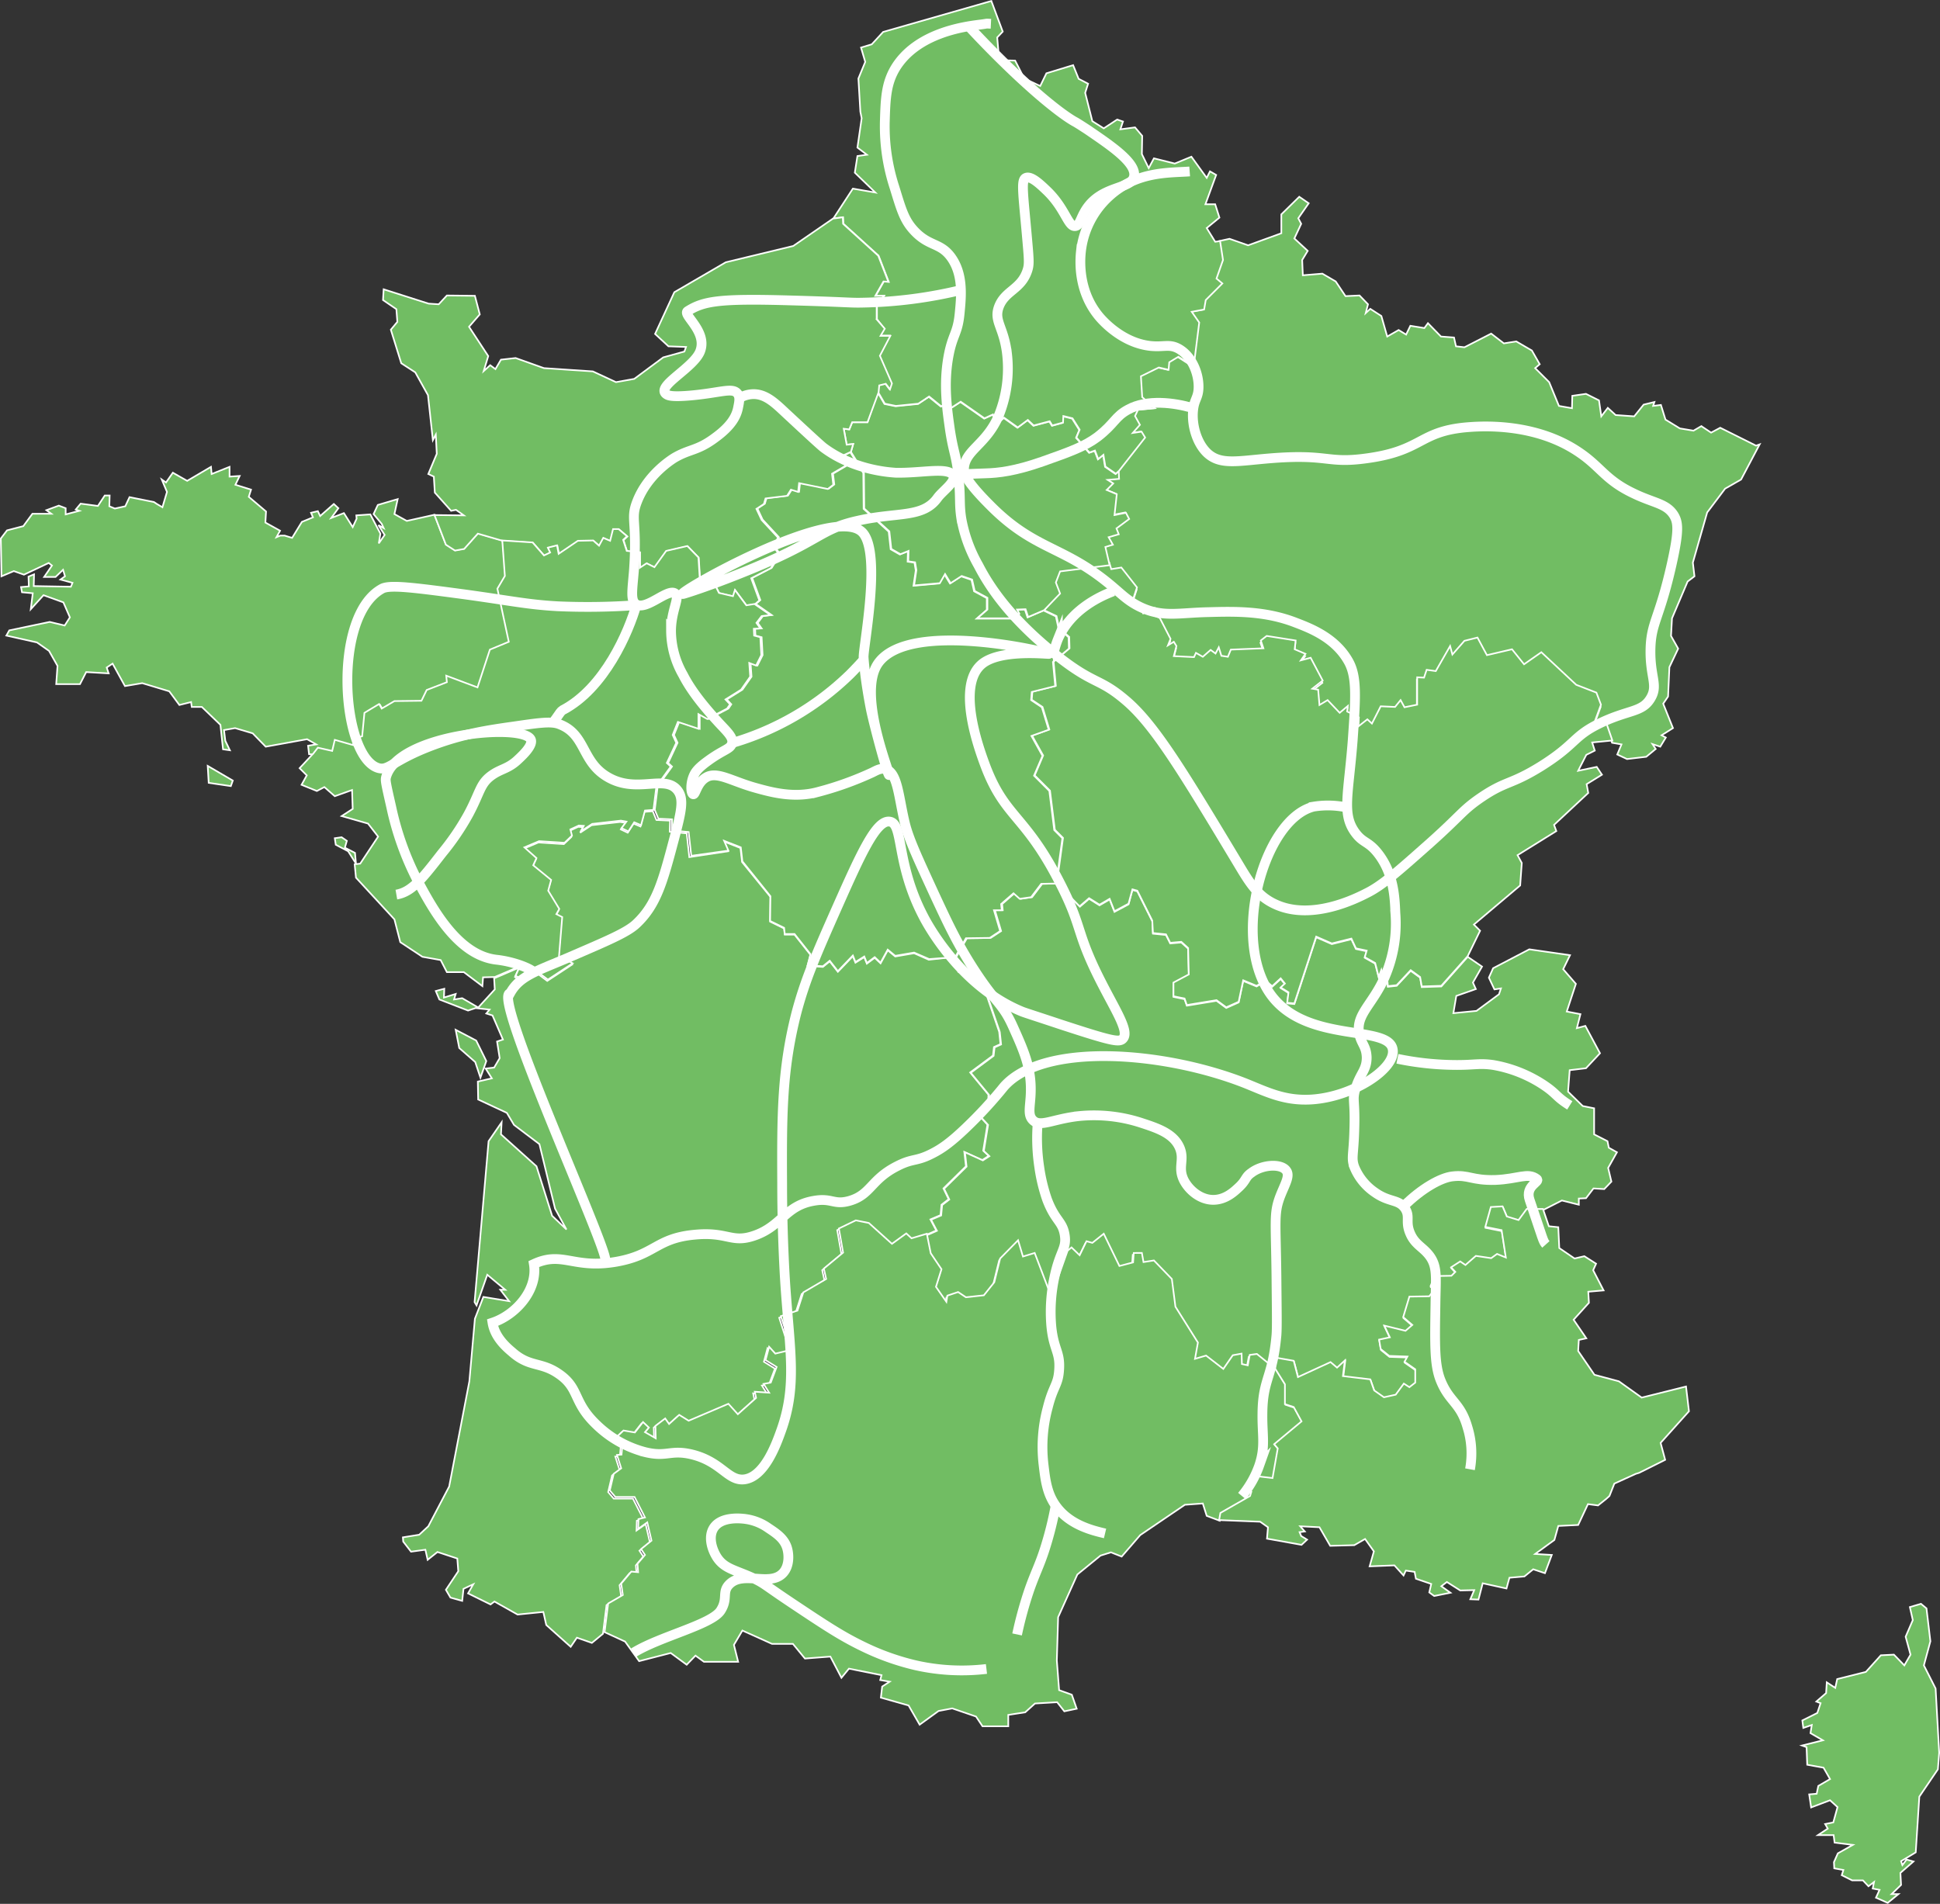 <svg id="Calque_1" data-name="Calque 1" xmlns="http://www.w3.org/2000/svg" viewBox="0 0 595.4 584.4"><rect x="0" y="0" width="595.4" height="584.4" fill="#333333" stroke="none"/><defs><style>.cls-1{fill:#71bd63;stroke-width:0.5px;}.cls-1,.cls-2{stroke:#fff;}.cls-2,.cls-3{fill:none;}.cls-2{stroke-miterlimit:10;stroke-width:3px;}</style></defs><title>france2016Low (2)</title><path id="FR-A" class="cls-1" d="M544.5,131l-2.8,1.5-3-2-2.4,1.4-4.2-.7-4.4-2.7-1.4-4.5-2.4.3.4-1.2-3.3.8-2.9,3.6-5.7-.4-2.4-2.2-2,2.6-.7-4.9-4-2-4.2.6L499,125l-4-.7-3-7.3-4.3-4.3,1.4-1.2-2.4-4.2-4.8-2.8-3.8.6-3.9-3-8.2,4.2-2.6-.3-.6-2.7-4-.3-4-4.1-1.1,1.5-4.3-.7-1.3,2.7-2.3-1.4-3.5,2-1.8-6.3-3.4-2.2-1.4,1.3.7-2.7-2.6-2.7-4.3.2-3-4.5-4.1-2.4-6,.5-.2-4.7,1.7-2.8-4.1-3.8,2.1-4.5-.9-1.7,3.2-4.6-2.9-2-5.5,5.4v5.8L399.6,75l-5.7-2-3.2.7h0l.9,5.8-2,5.7,1.8,1.5-5.1,5.1-.5,2.9-3.8.7,2.3,3.3-1.7,13.5-4.7-3-2.8,1.7-.2,2.3-3-.7-5.5,2.7.4,6.4,3.9,3.4-5.2.5-.9,1.9,1.5,2.7-2.2,2.5,2.7-.4,1.1,1.8-8,10.2h0l.1,2.4-3.5.3L358,148l-2,2,3.1,1.3-.7,6.4,3.5-.7,1,1.9-3.9,2.9.7,1.8-3.1.9,1.3,2.3-2.3.7,1.3,5.6h0l.6,2,3.1-.5,4.8,6.1-1.7,5.2,2.1-.3,1.5,3.1,3.4-1.6-.4,2.1,2.1.9,3.3,6.4-.8,2,1.8-1.1.8,1.3-.8,3.1,6.2.3.6-1.3,2.1,1.2,2.4-2.1,1.5,1.1,1-1.9.8,2.6,2,.3.9-2.2,10-.4-.8-2.4,1.8-1.4,8.9,1.4-.3,2.7,3.3,1.4-1.4,2,3-.8,3.7,7-3.2,2.5,1.8.3.4,4.7,2.5-1.5,3.7,3.9,2.5-2.1-.2,1.7,3.6,1.8-.2,2.8,2.8-2.2,1.4,1.3,2.7-5.3,4.4.2,1.7-2.1,1.2,2.2,3.9-.8v-8.4l2.1.1.8-2.4,2.8.4,4.4-7.7.7,2.6,3.7-4.2,4-1,2.9,5.4h0l7.7-1.8,3.7,4.6,5.3-3.7,10.7,10,6.2,2.4,1.4,3.7-1.8,4.9,3.4.6,1.9,5.5h0l2.9.5-1.3,3.1,3,1.4,5.9-.7,2.9-2.4-1-1.5,2.4.8,1.7-2.8-1.3-.7,3.5-2.2-3-7.5,1.5-2.2.4-9,2.7-5.7-2.2-3.9.3-5.4,4.8-11.3,2.1-1.6-.5-4.2,4.4-15.4,5.5-7.3,4.9-2.8,5.7-10.8-1.1.4Z" transform="translate(-16.55 0.3)"/><path id="FR-B" class="cls-1" d="M162.7,319.1l3.1,6.3-1.8,5.1-1.6-4.8-4.9-4.3-1.1-5.6Zm-2.5-9.2,3-1-4.8-2.8-2.5.4.5-1.7-3.6,1.1.1-2.7-2.6.7,1.1,2.6Zm149.6-16.5.3,2.3,1.9.6-1.3,1.7,7.5,3.8,5,14.6.4,3.8-2,.9-.3,2.6-7,5.2,5.6,6.8-.1,4-2.5,2.7,2.3,2.5-1.3,8,1.7,1.6-2,1.3-5.5-2.5.5,4.4-6.9,6.8,1.6,3.3-2.2,1.7-.3,3.2-3.1,1.3,1.8,3.4-3.4,1.5h0l-4.7,1.4-1.6-1.5-4.4,3.2-7.1-6.4-4-.8-5.2,2.5,1.3,7.4-5.9,4.9.7,3.2-7,4.1-1.8,5.6-5.1,1.7,3.3,10.3-5,1.2-1.9-2.1-1.1,4.1,3.4,2.1-1.8,4.8-2.2.4,1.7,2.7-4.4-.3.4,1.9-5.6,5-2.9-3.2-12.2,5.2-2.9-1.8-3.1,2.8-1.2-1.7-3,2.3.1,3.8-3.3-1.9,1.2-1.4-1.8-1.7-2.5,3.2-3.5-.6-2.5,2.4,2.2,1.7-.3,3.3-1.4.1,1.3,4.1-2.3,1.7-1.2,5.1,1.7,2h5.9L214,466l-2,.5-.1,3,2.8-2,1.3,5.6-3.2,2.6,1.2,1.8-2.3,2.7.2,2.6-2.1-.2-3.1,3.7.5,3.5-4.5,2.6-1.1,8.8h0l-3.4,2.8-4.6-1.6-1.9,2.8-7.5-6.7-.9-4-7.9.8-7.1-4-1.2.9-6.9-3.4,1.6-2.8-3,1.4-.4,3.7-3.6-1-1.4-2.4,3.8-5.7-.3-3.9-6.1-2-3,2.4-.7-3.1-4.4.6-2.4-3.1-.1-1.3,5-.8,2.8-2.6,6.4-12.2,6.2-32.3,1.7-19.2,2.6-6.7,7.9,1.3-2.7-3.5h1.5l-5.5-4.6-3.3,9.4-.6-1,4.3-49.4,4-5.8-.2,3.7,10.9,9.8,4.8,15.2,4.4,4.2-3.5-6.4-4.8-19.8-7.8-5.9-2.2-3.7-8.8-4.1-.1-5.5,4.3-1-1.9-3,2.6-.3,1.7-2.9-.8-5.1,1.8-.6-3.2-7.4-1.9-.6,1-1.2-3.7-.4,5.3-5.8-.2-3.4h0l7.7-3.3-1.3,2.9,1.2.7,5.5-1.9,3.2,2.4,7.6-5-2.8-1.7-1.5,1,1.1-13.5-1.8-.9.9-1.6-3.4-5.6.9-3.3-5.5-4.5,1-2.2-3.7-3.3,4.5-1.9,7.8.5,2.3-2.2-.5-1.9,2.6-1.2,1.5.1-.9,1.7,3.5-2.3,8.8-1,1.7.3-1.5,2,2.1,1,1.8-2.8,2.1.9,1.2-4.5,2.6-.2h0l1.1,2.7,4.2.2-.1,3.4,5.2.5.8,7.3L240,261l-1.3-3,5.1,2,.5,4.3L253,275l-.1,7.6,4.3,2.1.2,1.9h3l4.9,6.2h0l-.9,3.4,4.7.3,2.1-1.7,2.5,3.2,4.6-4.8.8,2,2.7-1.7.8,2,2.4-1.8,1.8,1.7,2.2-4,2.3,1.9,5.8-1,4.5,2Z" transform="translate(-16.55 0.3)"/><path id="FR-C" class="cls-1" d="M509.9,350l-4.1-2.1v-8l-3.5-.7-4.5-4.4.5-6.6,5-.6,4.3-4.6-4.5-8.4-2.6.7,1.1-4.3-4.2-.8,2.8-8.5-3.9-4.5,2.1-4.3-12.5-1.8-11.1,5.8-1.3,2.9,1.7,3.6,2-.3-.6,1.8-6.9,5.1-7.1.7.9-5.3,6-2.1-.9-2,2.8-4.9-4.4-3h0l-8.1,9.1-6,.2-.5-2.9-2.9-2.1-4.3,4.6-2.7.3-.3-3.6-1.2.5-.5-1.9-.8,2.2-1.1-4.3-3.2-1.8.6-2-3.3-.7-1.4-3-6,1.5-4.8-2.1-6.7,20.5-2.2-.2.4-3.2-2.4-1.5,1.3-1.2-1.3-1.6-2.6,2.4-2.1-1.7-2.7,1.6-4.1-1.7-1.4,6.6-3.8,1.7-3-2.2-9.1,1.5-.7-2-3.4-.7v-4.2l4.7-2.5-.2-8.1-2.1-1.9-3.4.3-1.3-2.6-4-.4-.2-3.8-4.6-9.2-1.5-.4-1.2,4.4-4.3,2.3-1.5-3.8-3.1,1.8-3.2-2L348,278l-7-7.1h0l-4.6.1-3.1,4.1-3.5.5-1.9-1.7-3.8,3.3.2,1.9h-2.4l1.9,6.4-3.2,2.1-7.3.1-3.3,5.8h0l.3,2.3,1.9.6-1.3,1.7,7.5,3.8,5,14.6.4,3.8-2,.9-.3,2.6-7,5.2,5.6,6.8-.1,4-2.5,2.7,2.3,2.5-1.3,8,1.7,1.6-2,1.3-5.5-2.5.5,4.4-6.9,6.8,1.6,3.3-2.2,1.7-.3,3.2-3.1,1.3,1.8,3.4-3.4,1.5h0l1.2,6,3.3,4.9-1.7,5.4,3.2,4.6.3-1.9,3.3-1.1,2.4,1.6,5.5-.6,3.2-4,1.8-7.3,5.5-5.6,1.5,5,3.6-1.1,5.1,13.4,5-14.1,1.2-1,2.5,2.4,2.1-4.3,1.8.5L355,379l4.8,9.9,4.2-1.1.2-2.9h2.5l.5,2.8,3.2-.5,5.5,5.7,1.1,8.5,6.9,11-.9,5,3.4-1,5.3,4.1,2.9-4.2,2.7-.5.1,3.2,1.8.4.6-3.2,2.2-.3,6,4.2h0v-3.4l5.7,1,1.3,5,10-4.6,2,1.7,2.4-2.2-.6,4.8,8.4,1,1.2,3.4,3,2.1,3.6-.8,2.5-3.4,1.7,1.1,1.8-1.4v-4.1l-3.3-2.3.9-1.6-5.6-.2-2.6-2.1-.5-2.9,3.3-.7-1.7-3.6,6.5,1.6,2.1-1.8-2.8-2.4,1.9-6.3,6.1-.1,1.7-2.2-1.3-.9,1.2-3.1,5.2-.1,1.2-1.2L462,389l2.8-1.8,1.6,1.1,3.2-2.8,4.7.7,1.8-1.3,2.7,1.1-1.3-8.4-5-1,1.7-6.1,3.6-.2,1.3,3.1,3.6,1.1,2.5-3.4h5l5.7-2.9,5.2,1.3v-1.9l2.2-.1,2.3-3,3.3.2,2.2-2.3-1-4.2,2.7-4.8-2.5-1.4Z" transform="translate(-16.55 0.3)"/><path id="FR-D" class="cls-1" d="M341.6,174.8l-1.3,3.4,1.3,3.4L337,187h0l3.8,1.8.8,3.7,3.1,2.7.1,3.5-4.9,4.1.7,7.4-7.2,1.8-.2,2.5,3.3,2.2,2.1,6.9-5.3,1.9,3.4,6.1-2.6,6.1,4.7,4.7,1.5,12,2.5,2.5-1.9,13.9h0l7,7.1,2.9-2.5,3.2,2,3.1-1.8,1.5,3.8,4.3-2.3,1.2-4.4,1.5.4,4.6,9.2.2,3.8,4,.4,1.3,2.6,3.4-.3,2.1,1.9.2,8.1-4.7,2.5v4.2l3.4.7.7,2,9.1-1.5,3,2.2,3.8-1.7,1.4-6.6,4.1,1.7,2.7-1.6,2.1,1.7,2.6-2.4,1.3,1.6-1.3,1.2,2.4,1.5-.4,3.2,2.2.2,6.7-20.5,4.8,2.1,6-1.5,1.4,3,3.3.7-.6,2,3.2,1.8,1.1,4.3.8-2.2.5,1.9,1.2-.5.3,3.6,2.7-.3,4.3-4.6,2.9,2.1.5,2.9,6-.2,8.1-9.1h0l3.8-7.8-1.9-1.9,14.2-12,.5-6.9-1.3-2.4,11.9-7.4-.7-1.9,10.5-9.8-.5-2.7,4.7-2.9-1.6-2.4-5.7,1.2,2.5-4.9,2.6-1.3-.8-2.5,6.2-.6h0l-1.9-5.5-3.4-.6,1.8-4.9-1.4-3.7-6.2-2.4-10.7-10-5.3,3.7-3.7-4.6-7.7,1.8-2.9-5.4-4,1-3.7,4.2-.7-2.6-4.4,7.7-2.8-.4-.8,2.4-2.1-.1V216l-3.9.8-1.2-2.2-1.7,2.1-4.4-.2-2.7,5.3-1.4-1.3-2.8,2.2.2-2.8-3.6-1.8.2-1.7-2.5,2.1-3.7-3.9-2.5,1.5-.4-4.7-1.8-.3,3.2-2.5-3.7-7-3,.8,1.4-2-3.3-1.4.3-2.7-8.9-1.4-1.8,1.4.8,2.4-10,.4-.9,2.2-2-.3-.8-2.6-1,1.9-1.5-1.1-2.4,2.1-2.1-1.2-.6,1.3-6.2-.3.8-3.1-.8-1.3-1.8,1.1.8-2-3.3-6.4-2.1-.9.4-2.1-3.4,1.6-1.5-3.1-2.1.3,1.7-5.2-4.8-6.1-3.1.5-.6-2Z" transform="translate(-16.55 0.3)"/><path id="FR-E" class="cls-1" d="M80.3,234.8l7.7,4.5-.6,1.7-6.8-1Zm1-91.8.2,2.2L87,143v3l3.1-.2-1.3,2.7,4.8,1.5-.7,2.2,5.3,4.5-.2,3.4,4.5,2.5-1.1,2,1.2-.5h1.3l2.3.7,3-4.9,3.4-1.4-.6-1.4,2.1-.5.7,1.5,4.2-3.7,1.4,1.3-2.2,3,3.9-1.5,2.7,4.3,1.2-2.6-.1-1,4.3-.3,3.1,5.9-.5,3,1.8-2.6-1.9-3,1.6.9-.6-1.3-2.5-3,1.3-2.8,6.1-1.8-1,4.6,3.8,2.1,8.5-1.9h0l3.5,9.1,2.8,1.8,2.8-.5,4.2-4.7,7.6,2.2h0l1,11.2-2.3,3.9L173,197l-5.8,2.4L163.4,211l-9.6-3.6.2,2-6.2,2.4-1.6,3.3-8.3.1-3.9,2.3-.8-1.4-4.5,2.7L128,226l-2.5.7-.3,2-5.6-1.6-.8,3.4-4.4-1-1.4,1.8h0l-1.6-.1-.3-2.6,2.5-.4-2.8-1.6-12.7,2.3-4-4.1-5.4-1.6-3.4.6.4,3.3,1.4,2.9-2.1-.3-.8-7.5-5.7-5.5H75.4l-.2-1.5-3.6.9-3.1-4.2-8.3-2.5-5.3.9-3.8-6.9-1.8,1.2.6,1.8L43,206l-1.9,3.7H33.8l.4-5.6-2.6-4.6-3.7-2.6-9.4-2.1.9-1.6,12.4-2.6,4.6,1.1,1.6-2.5-2-4.6-6.1-2.2L26,186.7l.6-4.9-3.3-.3-.3-1.6,2.4-.2-.1-3L27,176l-.1,3.6,11.4.2.5-1.2-3.7-1,1.4-1-.6-2-2.3,2.2H30.1l2.4-3.5-1-.8-7.6,3.6L20.8,175,17,176.6,16.8,165l1.9-2.5,5-1.3,2.8-3.8h5.8l-1.5-1.1,3.8-1.4,2.1.8v1.9l4.2-1.1-1.1-.4,1.5-1.8,5.3.7,2.1-3.2h1.5l-.1,3.3,1.7.7,3.2-.7,1.3-2.8,7.5,1.5.9.6,1.7,1,1.4-4.7-1.6-3.8,1.3.9,2.1-3,4.4,2.5Z" transform="translate(-16.55 0.3)"/><path id="FR-F" class="cls-1" d="M277.5,138.5l4,6.4.1,11,7.7,7,.6,5.4,2.8,1.6,2.5-1-.1,3.2,2.1.3.4,2.4-.7,4.7,7.9-.7,1.6-2.8,1.7,2.8,3.4-2.2,3.2,1.1.8,3.5,3.9,2.1v3.6l-3.1,2.7h10.9l2-1.4-.7-1.3,2.6-.1.8,2.4,4.9-2.1h0l3.8,1.8.8,3.7,3.1,2.7.1,3.5-4.9,4.1.7,7.4-7.2,1.8-.2,2.5,3.3,2.2,2.1,6.9-5.3,1.9,3.4,6.1-2.6,6.1,4.7,4.7,1.5,12,2.5,2.5-1.9,13.9h0l-4.6.1-3.1,4.1-3.5.5-1.9-1.7-3.8,3.3.2,1.9h-2.4l1.9,6.4-3.2,2.1-7.3.1-3.3,5.8h0l-8,.6-4.6-2-5.8,1-2.3-1.9-2.2,4-1.8-1.7-2.4,1.8-.8-2-2.7,1.7-.8-2-4.6,4.8-2.5-3.2-2.1,1.7-4.7-.3.9-3.4h0l-4.9-6.2h-3l-.2-1.9-4.3-2.1.1-7.6-8.6-10.7-.5-4.3-5.1-2,1.3,3-11.4,1.6-.8-7.3-5.2-.5.1-3.4-4.2-.2-1.1-2.7h0l.9-7.2,4.4-6.1-1.2-1.1,2.9-6.2-1.1-2.4,1.6-4,6.3,2.1v-4.5l2.7,1.5,6.1-3.2.9-1.3-1.4-1.5,4.8-3,2.8-4-.3-4.2,2.1.8,1.6-3.2-.3-5.5-1.9-.5-.1-2.1,2-.1-1.2-1.7,1.6-2.1,2.7-.3-4.9-3.4h0l1.4-1.2-2.5-6.8,6-3.1,2.6-4.2-1.7-2.3,1.3-2.9-5-5.4h0l-1.6-3.4,2.3-1.5h0l.5-1.7,6.6-.8,1.2-1.9,2.2.7.3-2.7,8.8,1.8,1.7-1.3-.4-3.3,4.1-2.4-.5-3.3Z" transform="translate(-16.55 0.3)"/><path id="FR-G" class="cls-1" d="M579.4,571.3l1.2-2.7,4.6-2.6-5.6-.7-.3-2.3h-4.8l3-2-.8-1.4,2.5-.5,1.3-4.7-2.3-2.1-5.8,2.2-.6-4,2.3-.2.5-2.4,3.6-2.1-2-3.5-5-.9L571,536l-1.4-.5,6.4-1.6-3.8-2.2.4-2.5-2.6.9-.3-2.3,4.6-2.3,1-3L574,522l3-2.6.2-3.3,2.6,1.7.6-2.7,8.8-2.2,4.6-5.1,4-.2,3.2,3.3,1.9-3.3-1.5-5.5,2.2-5.1-.9-4,3.4-1,1.7,1.4,1.2,10.1-2,7.4,3.6,7.1,1.1,19.7-.4,5.1-5.7,8.4-1.1,17.1L600,571l.4,1.2,1.3-1.7,2.1.6-4,3.5.2,3.7-2.9,2.8h2.1l-3.3,2.7-3.6-1.6,1.1-2.4-2.1-.4.4-2-1.7,1.3-1.7-1.8H585l-3.2-1.6.5-1.6-2.8-.5Z" transform="translate(-16.55 0.3)"/><path id="FR-H" class="cls-1" d="M285.9,120.1l2.1,3.6,3.4.7,6.9-.7,3.3-2.2,3.7,3,2-1,.6,1.8,3.4-2.2,7.3,5.1,2.6-1.2,1.3,2.8,2.1-1.8,4.2,3,3.1-2.3,1.8,1.7,4.9-1.3.8,1.3,3.3-.9.1-2,2.8.7,2.2,3.5-1,2.4,4,4.6,1.7-.6,1,2.6,1.6-1.3.6,3.6,3.2,2.2,1-.9h0l.1,2.4-3.5.3,1.7,1.1-2,2,3.1,1.3-.7,6.4,3.5-.7,1,1.9-3.9,2.9.7,1.8-3.1.9,1.3,2.3-2.3.7,1.3,5.6h0l-15.2,1.9-1.3,3.4,1.3,3.4L337,187h0l-4.9,2.1-.8-2.4-2.6.1.7,1.3-2,1.4H316.5l3.1-2.7v-3.6l-3.9-2.1-.8-3.5-3.2-1.1-3.4,2.2-1.7-2.8-1.6,2.8-7.9.7.7-4.7-.4-2.4-2.1-.3.1-3.2-2.5,1-2.8-1.6-.6-5.4-7.7-7-.1-11-4-6.4h0l.7-2.4-2,.2-.9-4.9,1.7.2.9-2.2h4.7Z" transform="translate(-16.55 0.3)"/><path id="FR-I" class="cls-1" d="M408.1,420l3,4.8v6.1l2.7.9,2.4,4.4-8.4,7,1.1,1.3-1.6,9.1-5.9-.7-2.5,4.2,1.9.7-.4,1.3-9.1,5.2-.4,2.2h0l-4-1.5-1.2-3.8-5.5.4-13.7,9.3-5.7,6.6-3.3-1.3-3.2,1-7.1,5.8-5.9,13.1-.4,13.3.7,9.1,3.9,1.4,1.5,4.3-3.8.8-2.2-2.8-6.8.4-3,2.7-5.2.8v3.5h-7.9l-2-3-7.3-2.5-4.2.8-5.8,4.2-3.4-5.9-8.5-2.4.4-3.4,2.3-1.5-2.9-.5.4-1.5-10-2-2.3,2.8-3.4-6.5-7.8.6-3.7-4.5h-6.4l-9.1-4.1-2.6,4.4,1.3,5.2H232.6l-2.6-1.9-2.7,2.8-4.9-3.6-9.7,2.5-4.3-6-6.3-2.9h0l1.1-8.8,4.5-2.6-.5-3.5,3.1-3.7,2.1.2-.2-2.6,2.3-2.7-1.2-1.8,3.2-2.6-1.3-5.6-2.8,2,.1-3,2-.5-3.2-6.3h-5.9l-1.7-2,1.2-5.1,2.3-1.7-1.3-4.1,1.4-.1.3-3.3-2.2-1.7,2.5-2.4,3.5.6,2.5-3.2,1.8,1.7-1.2,1.4,3.3,1.9-.1-3.8,3-2.3,1.2,1.7L225,434l2.9,1.8,12.2-5.2,2.9,3.2,5.6-5-.4-1.9,4.4.3-1.7-2.7,2.2-.4,1.8-4.8-3.4-2.1,1.1-4.1,1.9,2.1,5-1.2-3.3-10.3,5.1-1.7,1.8-5.6,7-4.1-.7-3.2,5.9-4.9-1.3-7.4,5.2-2.5,4,.8,7.1,6.4,4.4-3.2,1.6,1.5,4.7-1.4h0l1.2,6,3.3,4.9-1.7,5.4,3.2,4.6.3-1.9,3.3-1.1,2.4,1.6,5.5-.6,3.2-4,1.8-7.3,5.5-5.6,1.5,5,3.6-1.1,5.1,13.4,5-14.1,1.2-1,2.5,2.4,2.1-4.3,1.8.5,3.5-2.8,4.8,9.9,4.2-1.1.2-2.9H367l.5,2.8,3.2-.5,5.5,5.7,1.1,8.5,6.9,11-.9,5,3.4-1,5.3,4.1,2.9-4.2,2.7-.5.1,3.2,1.8.4.6-3.2,2.2-.3Z" transform="translate(-16.55 0.3)"/><path id="FR-J" class="cls-1" d="M386.9,69.7l3.9-3.2-1.3-4.1h-3l3.3-9-1.9-1.1-1,2-4.7-6.5-5.1,2.1-6.4-1.6-1.6,3L367,47l.1-5.6-2.2-2.6-4.5.6.8-2.4-1.8-.6-4.1,2.7-3.5-2.2-2.2-8.7.9-2.8-2.9-1.5-1.7-4.2-8.2,2.5-1.9,3.9-4.9-2.3-2.8-5.5-3.6-.1L323,15.8l-.4-4.6,1.7-1.8L320.8,0,287.6,9.5l-3.5,3.8-3.3,1,1.3,4.4L280,23.8l.6,10.2.4,2-1.3,9,2.9,2.2-2.9.4-.8,5.1,6.3,6.1-6.9-1.2-6,9.2h0l3-.4.1,2,10.8,9.8,3.1,8-1.5-.1-2.5,4.4h2.6l-2.2,3.2v4l2.2,2.8-1.3,2.2h3l-3.2,6.1,3.7,8.5-.6,1.8-1.3-1.7-2,.5L286,120h0l2.1,3.6,3.4.7,6.9-.7,3.3-2.2,3.7,3,2-1,.6,1.8,3.4-2.2,7.3,5.1,2.6-1.2,1.3,2.8,2.1-1.8,4.2,3,3.1-2.3,1.8,1.7,4.9-1.3.8,1.3,3.3-.9.1-2,2.8.7,2.2,3.5-1,2.4,4,4.6,1.7-.6,1,2.6,1.6-1.3.6,3.6,3.2,2.2,1-.9h0l8-10.2-1.1-1.8-2.7.4,2.2-2.5-1.5-2.7.9-1.9,5.2-.5-3.9-3.4-.4-6.4,5.5-2.7,3,.7.2-2.3,2.8-1.7,4.7,3,1.7-13.5-2.3-3.3,3.8-.7.5-2.9,5.1-5.1-1.8-1.5,2-5.7-.9-5.8h0l-1.5.2Z" transform="translate(-16.55 0.3)"/><path id="FR-K" class="cls-1" d="M285.6,97.7h0v-4l2.2-3.2h-2.6l2.5-4.4,1.5.1-3.1-8-10.8-9.8-.1-2-3,.4h0L260,75.2l-20.7,5-15.8,9.2-5.9,12.8,4.1,3.8,5.4.2-.5,1.4-6.5,1.8-8.9,6.6-5.6,1-7.1-3.3-15-1-8.7-3.1-4.5.5-1.7,2.9-1.6-1.2-2,1.8,1.4-4.6-5.9-9,3.3-3.8-1.5-5.7-8.6-.1-2.5,2.7-3.1-.2-13.8-4.4-.2,3.3,4.1,2.8.3,3.9-2,2.4,3.2,10.3L144,114l3.9,7,1.5,13.8.9-1.7.3,5.9-2.6,6.2,1.7.8.3,4.9,5,5.6,1.5-.3,2.4,1.7-9-.1h0l3.5,9.1,2.8,1.8,2.8-.5,4.2-4.7,7.6,2.2h0l9.3.6,3.5,4,1.9-.9-.7-1.5,2.8-.7.5,2.6,5.9-4,4.7-.1,1.8,1.6,1.3-2.4,2.1.9.9-3.6h1.7l2.6,2.2-1.2,1.1,1.1,3.4,4,.4v4.8l2.1-1.4,2.4,1.2,3.6-5,6.5-1.5,3.4,3.5.4,6.4,4,.7,1.9,3.8,4.3,1,.6-1.9,3.5,4.7,2.5-.4h0l1.4-1.2-2.5-6.8,6-3.1,2.6-4.2-1.7-2.3,1.3-2.9-5-5.4h0l-1.6-3.4,2.3-1.5h0l.5-1.7,6.6-.8,1.2-1.9,2.2.7.3-2.7,8.8,1.8,1.7-1.3-.4-3.4,4.1-2.4-.5-3.3,2.2-1h0l.7-2.4-2,.2-.9-4.9,1.7.2.9-2.2h4.7l3.4-9.2h0l.2-2.1,2-.5,1.3,1.7.6-1.8-3.7-8.5,3.2-6.1h-3l1.3-2.2-2.5-2.9Z" transform="translate(-16.55 0.3)"/><path id="FR-L" class="cls-1" d="M121.4,256.7l1.6,1.1-.6,2.1,3.1,1.6.3,3.3-2.4-3.8-3.8-2-.3-2Zm49.3-91.1,9.3.6,3.5,4,1.9-.9-.7-1.5,2.8-.7.5,2.6,5.9-4,4.7-.1,1.8,1.6,1.3-2.4,2.1.9.9-3.6h1.7l2.6,2.2-1.2,1.1,1.1,3.4,4,.4V174l2.1-1.4,2.4,1.2,3.6-5,6.5-1.5,3.4,3.5.4,6.4,4,.7,1.9,3.8,4.3,1,.6-1.9,3.5,4.7,2.5-.4h0l4.9,3.4-2.7.3-1.6,2.1,1.2,1.7-2,.1.1,2.1,1.9.5.3,5.5-1.6,3.2-2.1-.8.3,4.2-2.8,4-4.8,3,1.4,1.5-.9,1.3-6.1,3.2-2.7-1.5v4.5l-6.3-2.1-1.6,4,1.1,2.4-2.9,6.2,1.2,1.1-4.4,6.1-.9,7.2h0l-2.6.2-1.2,4.5-2.1-.9-1.8,2.8-2.1-1,1.5-2-1.7-.3-8.8,1-3.5,2.3.9-1.7-1.5-.1-2.6,1.2.5,1.9-2.3,2.2-7.8-.5-4.5,1.9,3.7,3.3-1,2.2,5.5,4.5-.9,3.3,3.4,5.6-.9,1.6,1.8.9L188,294.7l1.5-1,2.8,1.7-7.6,5-3.2-2.4-5.5,1.9-1.2-.7,1.3-2.9-7.7,3.3h0l-3.6.1-.2,2.7-5.7-4.3h-5.2l-1.9-3.7-5.6-1-6.8-4.5-1.8-7-11.8-12.8-.4-4.1,1.7-.2,5.5-8.3-3.1-4-8.1-2.3,3.4-2.2-.2-5.8-5.3,1.9-3.2-2.8-2.3,1.2-4.7-1.9,1.6-2.9-2.2-2.2,4.2-4.5h0l1.4-1.8,4.4,1,.8-3.4,5.6,1.6.3-2,2.5-.7.7-7.2,4.5-2.7.8,1.4,3.9-2.3,8.3-.1,1.6-3.3,6.2-2.4-.2-2,9.6,3.6,3.8-11.6,5.8-2.4-3.5-16.3,2.3-3.9Z" transform="translate(-16.55 0.3)"/><path id="FR-M" class="cls-1" d="M436.9,480.5l1.3-4.6-2.7-3.8-3.3,1.9-7.4.2-3.3-5.7-5.9-.3,1.4,1.6-1.6.2.5,1.2,1.8,1.1-1.7,1.6L405.4,472l.3-3.5-2.4-1.7-12.6-.5h0l.4-2.2,9.1-5.2.4-1.3-1.9-.7,2.5-4.2,5.9.7,1.6-9.1-1.1-1.3,8.4-7-2.4-4.4-2.7-.9v-6.1l-3-4.8h0v-3.4l5.7,1,1.3,5,10-4.6,2,1.7,2.4-2.2-.6,4.8,8.4,1,1.2,3.4,3,2.1,3.6-.8,2.5-3.4,1.7,1.1,1.8-1.4V420l-3.3-2.3.9-1.6-5.6-.2-2.6-2.1-.5-2.9,3.3-.7-1.7-3.6,6.5,1.6,2.1-1.8-2.8-2.4,1.9-6.3,6.1-.1,1.7-2.2-1.3-.9,1.2-3.1,5.2-.1,1.2-1.2-1.3-1.4,2.8-1.8,1.6,1.1,3.2-2.8,4.7.7,1.8-1.3,2.7,1.1-1.3-8.4-5-1,1.7-6.1,3.6-.2,1.3,3.1,3.6,1.1,2.5-3.4h5l1.8,5.3,2.9.3.3,6.4,4.7,3.2,3-.7,3.6,2.3-.9,2,3.2,6.2-4.7.4.2,3.4-4.7,5.2,3.9,5.7-2.3.5-.2,3.4,5,7.3,7.5,2,7,5,13.6-3.4.9,7.6-8.7,9.7,1.4,5.2-8,4-1,.3-6.6,3-1.5,3.8-1,.9-2.5,2-3.1-.4-3,6.4-6.1.3-1.2,4.3-5.9,4.3,5.1.3-2.1,5.6-3.6-1.2-2.7,2.2-4.6.4-.9,3.3-7.3-1.6-1.3,5-2.5-.1,1.2-2.8-4.3.1-4.1-2.6-1.7,1.3,2.8,2-5,1-1.5-1.1.6-2.6-4.7-1.6-.4-2.1-2.7-.4-.7,1.5-2.8-3.1Z" transform="translate(-16.55 0.3)"/><g id="road"><path class="cls-2" d="M340.6,461.5a105.21,105.21,0,0,1-3.5,14c-1.6,4.9-2.8,7-4.6,12.1a119.82,119.82,0,0,0-3.8,13.8" transform="translate(-16.55 0.3)"/><path class="cls-2" d="M320.67,7c-2.1-.1-.37-.1-3.77.3-4.5.6-18.9,2.5-25.5,13.2-2.9,4.8-3.1,9.4-3.3,16.8a60.48,60.48,0,0,0,3,20c2,6.5,2.9,9.8,5.8,13,4.7,5.2,8.1,3.7,11.5,8.3,3.8,5.2,3.2,11.9,2.7,17-.6,6.7-2.2,6.5-3.5,13.7-1.5,8.6-.4,15.9.5,22.3,1.1,7.3,2,7.8,2.7,15,.6,6.2.1,7.8.8,12.3a44.88,44.88,0,0,0,5.2,14.3c3.7,7.2,10.2,16.5,23.2,27,12.5,10.1,13.6,7.2,22.3,14.7s17.3,21.7,34.3,50c3.3,5.5,5.8,9.8,11.2,12.3,11.2,5.3,25-1.7,28.5-3.5,4.7-2.4,9.5-6.7,19.2-15.3,9.5-8.5,9.8-9.9,15.3-13.7,8-5.5,9.2-3.9,18.7-9.8,11-6.9,9.7-9.2,18.3-13.3s12.7-3.2,15.3-7.5c2.5-4.1-.2-6.5,0-15.2.2-8.2,2.7-9.1,6.5-26,2.3-10.3,2-12.8.7-15-2.3-3.7-6.1-3.7-12.3-6.7-8.5-4-10-7.9-16.3-12.3-14.2-10-32-8.3-35.5-8-14.3,1.4-13.1,7.2-30.3,9.5-12.3,1.7-11.5-1.5-29.7,0-9.7.8-15,2.1-19-1.5-3.2-2.9-4.9-8.4-4.5-13,.3-3.7,1.7-4,1.7-7.5,0-4.4-2.2-9.5-6.2-11.7-2.8-1.5-4.4-.4-8.5-.8-9.3-1-15.5-8.6-16.2-9.5-6.1-7.7-5.5-16.7-5.2-19.5a26.89,26.89,0,0,1,8.7-17c8.5-7.7,18.3-7.1,24.67-7.57" transform="translate(-16.55 0.3)"/><path class="cls-2" d="M313.4,7.3c14.9,16.1,27.3,26.5,32.9,29.7.6.3,2,1.2,4,2.5,6.7,4.6,15.1,10.1,14.3,14.3s-9.9,2.6-14.8,10.3c-1.7,2.7-1.9,4.9-3.3,5-2.2.2-3-5.5-8.8-11-1.9-1.8-4.7-4.5-6.3-3.8s-.8,4.9.5,20c.5,5.6.5,6.7,0,8.3-1.9,6-6.9,6.2-8.8,11.3-1.6,4.4,1.5,6.1,2.5,14.3a38.73,38.73,0,0,1-2.5,19c-3.9,9.2-10.7,10.7-10.7,16.7,0,1.6,1.6,4.6,8.7,11.6,13.7,13.5,22.4,11.7,37.5,24.8,2.7,2.3,4.7,4.3,8.5,6,6.6,2.9,11.2,1.5,20.3,1.3,7.9-.2,17.4-.5,27,3.3,4.7,1.8,12,4.7,16,11.8,2.7,4.8,2.2,11.3,1.3,24.3-1.3,16.7-3.4,22.6.8,28.3,2.5,3.4,4.1,2.5,7.3,6.8,4.5,6.1,4.8,13,5,17.8a41.32,41.32,0,0,1-3.3,19.8c-3.8,8.5-8.9,11.4-7.8,17.3.6,3.1,2.2,3.8,2.3,7.3,0,4-2.1,4.9-3.5,9.8-1,3.4,0,3.4-.3,12.3-.2,7.8-1,8.7,0,11.5a17.31,17.31,0,0,0,6.3,7.8c4.5,3.2,7.3,2,9.3,5,1.6,2.5,0,3.9,1.5,7.5s3.9,4.2,6,7c2.5,3.4,1.9,6.7,1.8,15-.2,12.2-.3,18.3,1.5,23,2.7,6.9,6.1,6.9,8.3,14.5a27.16,27.16,0,0,1,.8,13" transform="translate(-16.55 0.3)"/><path class="cls-2" d="M202.33,386.17c-.83-6.67-34.83-81.33-29.23-81.57,2.9-5.3,7.9-6.7,18-11,11.8-5.1,17.8-7.6,20.7-10.3,6.3-5.9,8.2-13.1,11.7-26.3,2.1-8,3.1-12,1-14.7-3.9-5-12.4,1.1-21.3-4-8.3-4.7-6.7-13.2-15-16.3-2.5-1-6.4-.4-14,.7-7.8,1.1-15.3,2.2-24.7,5.7-12.6,4.7-13.6,8.1-17,7-11.2-3.7-14.1-46.6,1.3-55,2.4-1.3,10-.3,25,1.7,14.6,2,19.7,3.2,29,3.7a211,211,0,0,0,23.5-.3" transform="translate(-16.55 0.3)"/><path class="cls-2" d="M312,88.6a138.8,138.8,0,0,1-30.7,4c-4.1.1-4.3-.2-22.7-.7-21.2-.6-26.1.2-31,3.3-1.7,1.1,6,6.13,3.9,12.13-1.8,5.3-14.2,11.07-10.3,13.47.5.3,1.5.8,7.3.3,9-.8,12.7-2.5,14.3-.7,1,1.1.6,2.8.3,4.3-.5,2.8-2.2,5.8-7,9.3-5.6,4.2-7.8,3.4-12.7,6.3-.9.6-8.1,5.1-11.3,13.3-2.2,5.6.1,5.8-1,21.3-.5,6.1-1.1,9.2.7,10.3,3.1,2,9.8-5.1,12-3.3,1.5,1.2-1.2,5-1.3,11.3a27.51,27.51,0,0,0,3.7,13.7c3.2,6.3,9,12.5,11,14.7,2.6,2.8,4.5,4.5,4,6.3s-2.5,1.8-7.3,5.3c-3.2,2.3-3.9,3.5-4.3,4.3-1.3,2.7-1,5.8-.3,6s1.1-3.3,3.7-5c3.4-2.3,7.8.9,15.3,3,5,1.4,11.9,3.3,19.3,1.3a99.26,99.26,0,0,0,16.7-6c1.4-.7,2.6-1.4,4-1,3.8,1,4,8.5,6,16.7,1.2,4.8,3.8,10.4,9,21.7,4.1,8.8,7.1,15.3,12.3,23.3,6.9,10.6,8.7,10.2,12,17.7,3.2,7.1,5.5,12.4,5.3,19.7-.1,4.4-1.1,7,.7,8.7,2.3,2.2,6-.4,14-1.3a46.7,46.7,0,0,1,19,2c5.2,1.7,10.1,3.3,12,7.7,1.6,3.8-.7,6,1.3,10,1.6,3.1,5.1,6,9,6s6.6-2.7,8-4c2.2-2.1,1.8-3,3.7-4.3,3.4-2.6,9.1-2.9,10.7-.7,1.3,1.7-.5,4.3-2,8.3-1.8,5-1.2,7.3-1,24,.1,10.7.2,16,0,18.3-1.2,13.2-4.2,13.2-4.3,24-.1,6.8,1,10.1-1,16a30.34,30.34,0,0,1-5.3,9.3" transform="translate(-16.55 0.3)"/><path class="cls-2" d="M243.2,122.1a8.6,8.6,0,0,1,4.1-1.4c4-.3,7,2.6,10.3,5.7,7.2,6.7,10.9,10.1,11.7,10.7,9.6,7.2,21.2,7.6,22,7.7,8,.2,15.9-1.8,17.7.7,1.3,1.9-3.1,4.8-4.7,7-4.5,6.3-12.3,4.3-24.3,7-12.3,2.7-11.1,6.2-35.7,16-9.9,4-17.5,6.4-18,6.5-4.8,1.2,46.3-28.3,55-18.8,5.9,6.5.1,35.4.3,38.3.1,1.6.3,3.3.3,3.3v.3c.7,6.4,2,12.7,2,12.7,1.3,6,5.1,19.9,5.5,19.8.6-.1-10.1-25.2-3.2-34.5,9.9-13.3,52.3-3.1,52.3-2.7,0,.2-15.4-1.7-20.9,3.4-7.4,6.8-.7,25.3,1,30,6.2,17.1,12.3,15.4,23.3,37,7.3,14.2,4.5,14.8,13.3,31.7,4.2,8.1,7.9,13.9,6,16-1.1,1.3-3.7.7-19-4.3-7.5-2.5-11.3-3.7-12-4-18.8-7.7-29.1-26.9-30.3-29.3-8.5-16.3-6-28.4-10.3-29-4.1-.6-8.8,9.8-16,26-6.7,15.1-10,22.7-12.7,33-4.4,17.4-4.4,31.1-4.3,52.3,0,17.4,1,31.3,1,31.3,1.4,20.1,3.6,30.6-1.3,44.3-1.5,4.2-5.1,14.2-11.3,15-5.1.6-7-5.5-16.3-7.7-6.5-1.5-7.5,1-14.3-.7a33.52,33.52,0,0,1-14.7-8.3c-7.5-7.1-5.1-11.2-11.7-15.7-5.5-3.8-8.9-1.9-14.3-6.7-1.9-1.6-5.3-4.6-6-9,7.1-2.36,14-10,12.7-18,8.8-4.1,12.1,1.6,25.3-.7,11.9-2.1,12.2-7.2,24-8.3,10.2-1,11.3,2.7,18.3.3,8.5-2.9,9.5-9.2,18.3-10.7,5.6-1,6.1,1.4,11,0,6.6-1.9,6.5-6.6,14.7-10.7,4.9-2.5,5.7-1.2,11-4,2.5-1.3,5.2-3.1,10-7.7a132.72,132.72,0,0,0,11.7-12.7c12.1-13.6,48.8-10.9,74-1,6.5,2.6,12,5.5,20.3,5,12.9-.8,25.9-9.5,25-15.3-1.1-7.8-25.7-1.8-37-16.3-13.1-16.9-2.7-54.5,12.7-58.3a27.54,27.54,0,0,1,10.8.4" transform="translate(-16.55 0.3)"/><path class="cls-3" d="M448.3,322.3" transform="translate(-16.55 0.3)"/><path class="cls-2" d="M180.33,298c-1.9-1.5-6.83-3.2-11.33-3.7-12-1.3-19.8-15.9-24.3-24.3a90,90,0,0,1-8.1-22.7c-1.6-7-1.8-8-1.6-8.9,3.3-13.5,42.6-16.9,44.5-11.6.6,1.7-2.4,4.6-3.8,5.9-3.2,3.1-5.4,2.9-8.4,5.1-3.5,2.6-3.3,5-7,11.9a77.41,77.41,0,0,1-8.1,11.9c-6.2,8-9.3,11.9-14,12.7" transform="translate(-16.55 0.3)"/><path class="cls-2" d="M319.3,512a64.29,64.29,0,0,1-21.6-1.1,76.31,76.31,0,0,1-16.5-5.9c-6.4-3.1-11.4-6.4-21.3-13-8.7-5.8-8.4-6-11.6-7.6-5.9-2.8-9.2-3-11.6-6.5-1.6-2.4-2.9-6.4-1.1-9.2,2.4-3.7,8.7-2.9,10-2.7a15.71,15.71,0,0,1,6.7,2.7c2.4,1.6,5.1,3.3,5.9,6.5.5,1.9.6,5.2-1.3,7.3-4,4.4-12.2-.8-16.5,3.5-2.4,2.4-.3,4.4-2.7,8.1-2.8,4.3-18.6,7.9-26.7,12.9" transform="translate(-16.55 0.3)"/><path class="cls-2" d="M211.9,185.3c-2.4,8.4-9.8,25.7-22.7,32.4-.9.5-2.3,3.5-3.3,3.9" transform="translate(-16.55 0.3)"/><path class="cls-2" d="M240.8,227.9a86.68,86.68,0,0,0,36.7-21.3c1.3-1.3,2.6-2.7,3.8-4" transform="translate(-16.55 0.3)"/><path class="cls-2" d="M358.2,181.2c-3.6,1.4-13,5.4-17,14.8a26.07,26.07,0,0,0-1.3,4.3" transform="translate(-16.55 0.3)"/><path class="cls-2" d="M382.4,124.9c-5.5-1.6-13.8-2.7-19.6.5-4.1,2.2-4.1,4.3-9.4,8.4-3.9,2.9-8.2,4.5-17,7.6-8.3,2.9-13.4,3.5-17.5,3.6-1.2,0-4.7.2-5.4.2" transform="translate(-16.55 0.3)"/><path class="cls-2" d="M491,381.67c-.9-1-.7-1-5-13.67-1.5-4.4,3.4-5.5,2.2-6.4-2.8-2.1-5.6,0-12.7.3-7.3.2-8.2-1.7-13.2-1.1-3.5.4-9.37,3.6-15,9.2" transform="translate(-16.55 0.3)"/><path class="cls-2" d="M445.43,324.7a90,90,0,0,0,18.3,1.9c5.6,0,6.9-.6,11.1,0a40.52,40.52,0,0,1,15.1,5.9c4.6,3,3.9,3.7,8.4,6.5" transform="translate(-16.55 0.3)"/><path class="cls-2" d="M335,344.7a58.79,58.79,0,0,0,.5,13.2,52.8,52.8,0,0,0,2.4,10c2.5,6.6,4.7,6.6,5.4,10.8s-1.3,4.8-3,12.4a50.74,50.74,0,0,0-1.1,15.6c.7,7.4,2.8,7.9,2.4,13.5-.3,4.7-1.8,4.8-3.5,11.6a46.25,46.25,0,0,0-1.3,17.3c.6,5.1,1.1,9.5,4.3,13.5,4.2,5.3,10.8,6.9,14.6,7.8" transform="translate(-16.55 0.3)"/></g></svg>